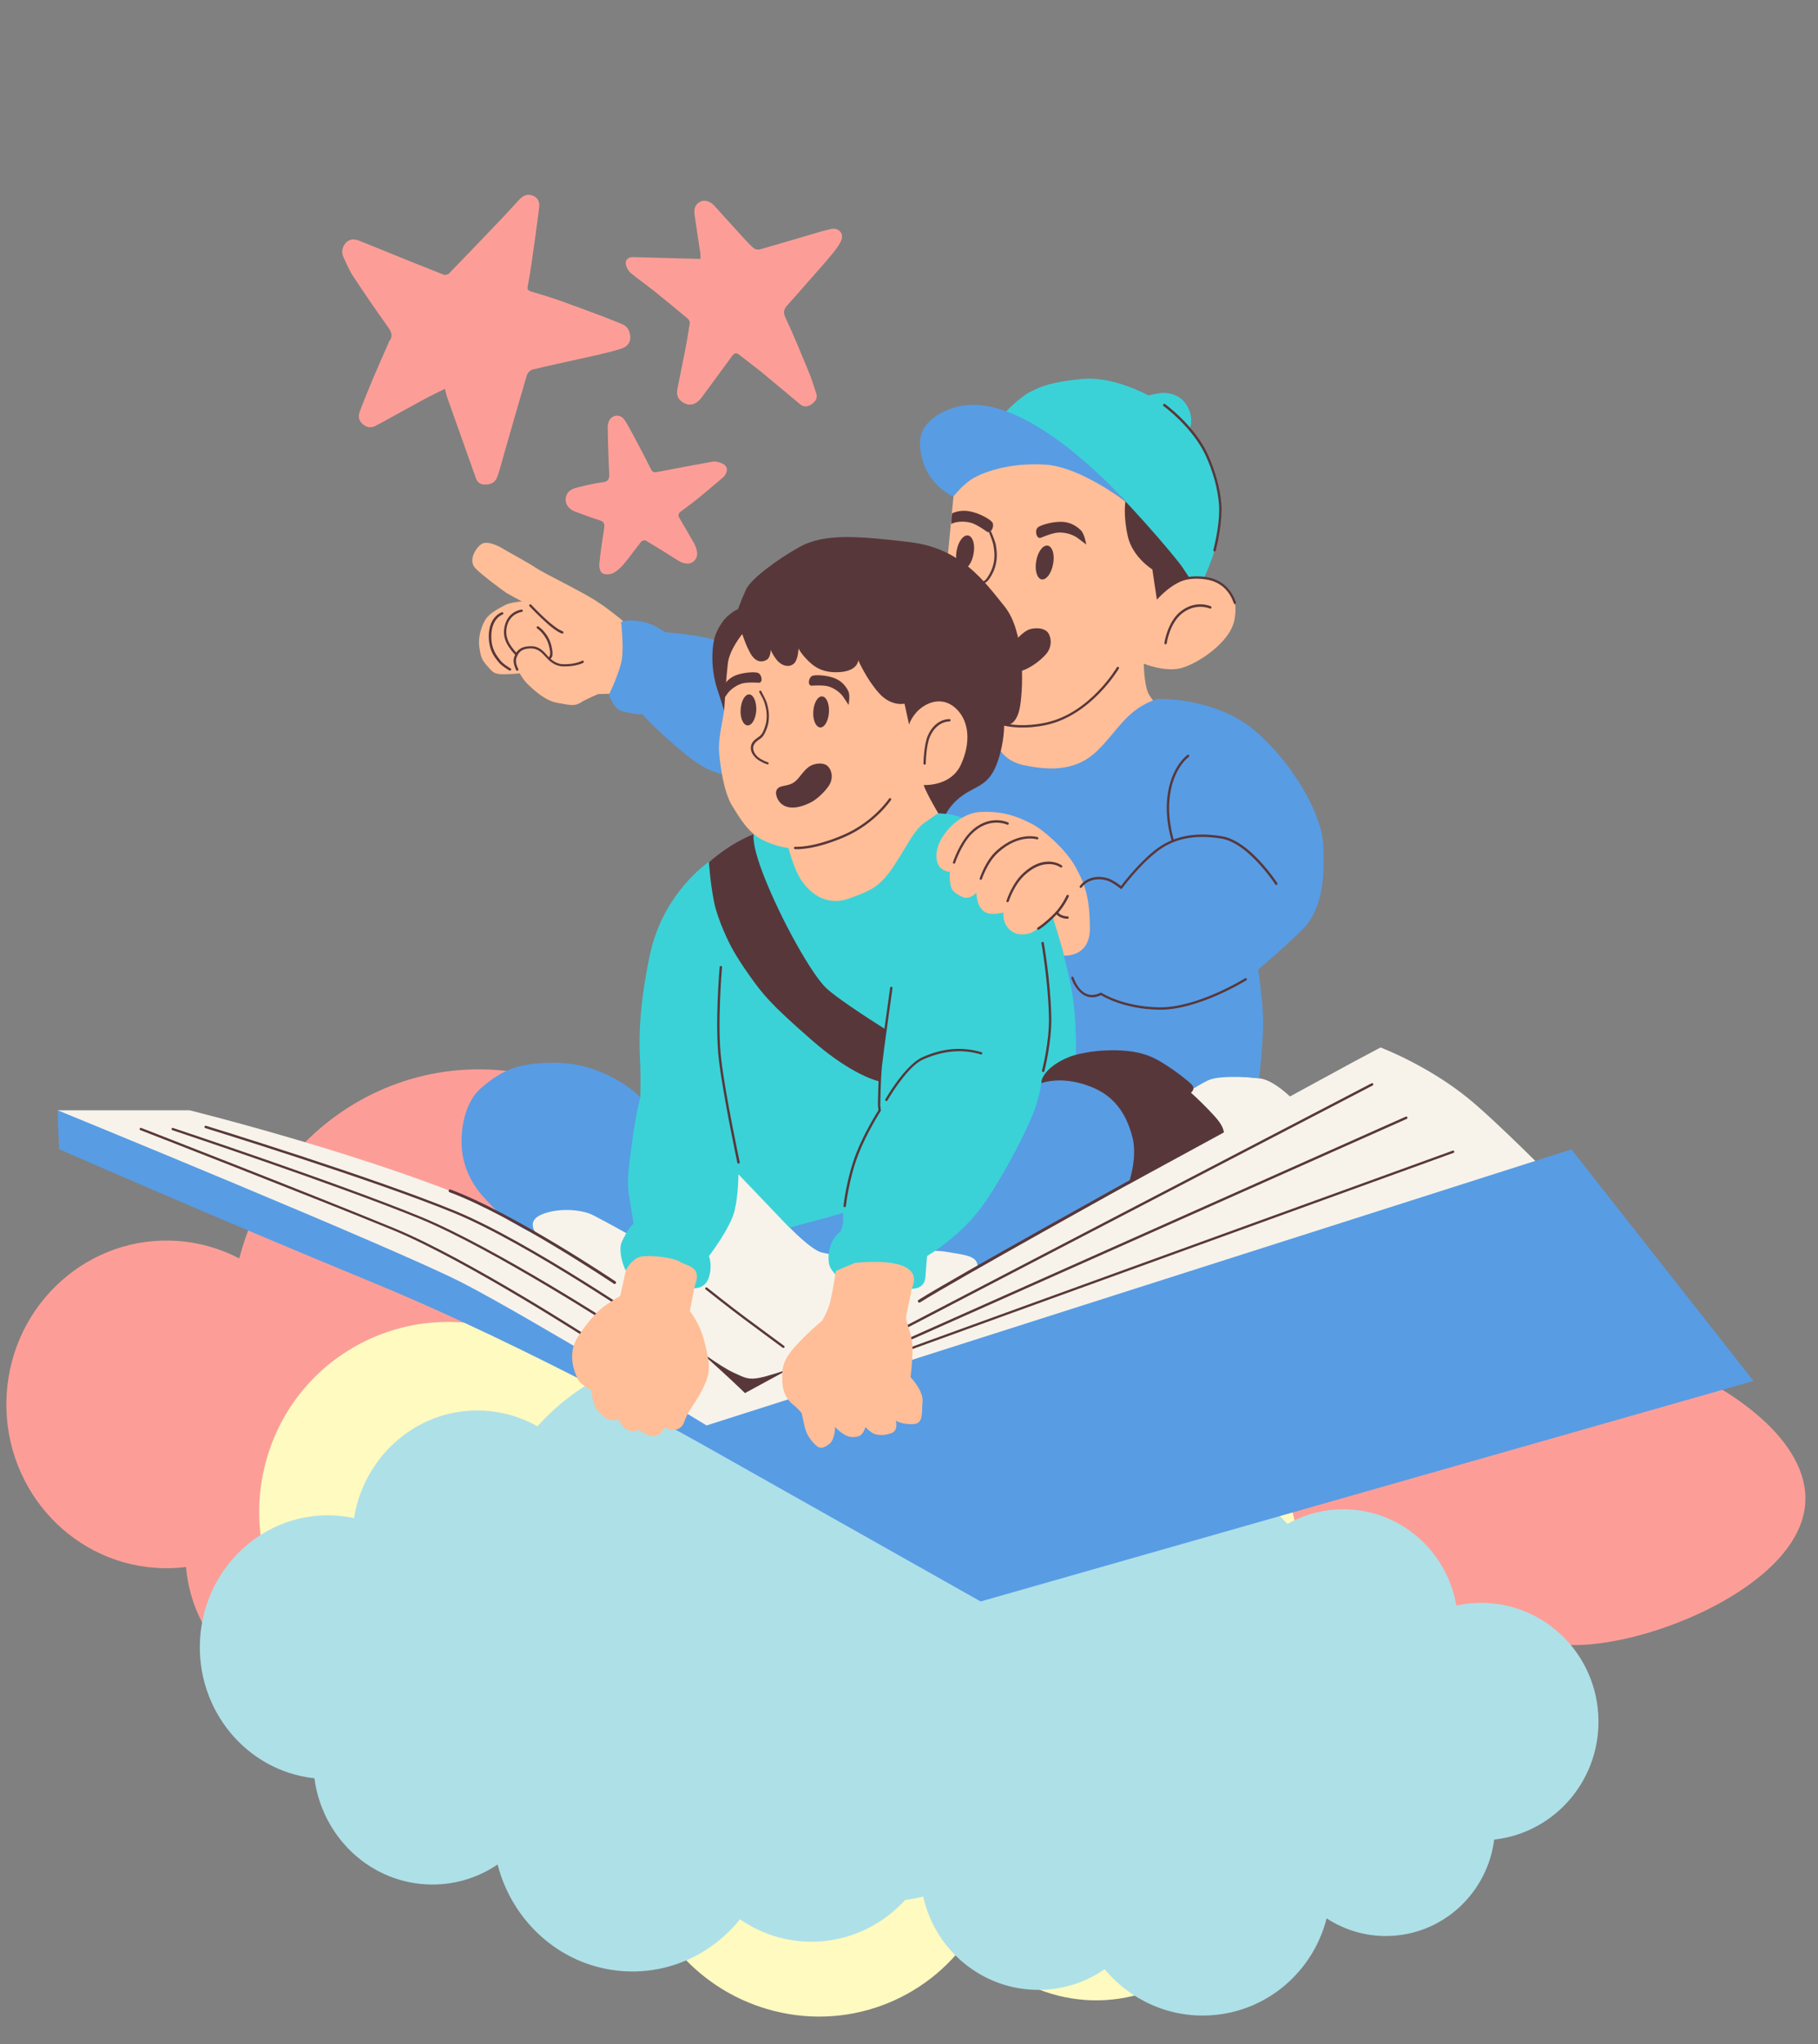 <svg xmlns="http://www.w3.org/2000/svg" xmlns:xlink="http://www.w3.org/1999/xlink" width="266" zoomAndPan="magnify" viewBox="0 0 199.5 224.25" height="299" preserveAspectRatio="xMidYMid meet" version="1.0"><rect x="0" y="0" width="199.5" height="224.25" fill="#808080" stroke="none"/><defs><clipPath id="ddc70344fb"><path d="M 71 120 L 198.918 120 L 198.918 200 L 71 200 Z M 71 120 " clip-rule="nonzero"/></clipPath><clipPath id="a18bee08c3"><path d="M 0.082 117 L 113 117 L 113 193 L 0.082 193 Z M 0.082 117 " clip-rule="nonzero"/></clipPath><clipPath id="090b05b2ff"><path d="M 110 41.203 L 134 41.203 L 134 65 L 110 65 Z M 110 41.203 " clip-rule="nonzero"/></clipPath><clipPath id="d3b18d81e9"><path d="M 6.352 114 L 171 114 L 171 168 L 6.352 168 Z M 6.352 114 " clip-rule="nonzero"/></clipPath><clipPath id="a189649480"><path d="M 6.352 121 L 192.422 121 L 192.422 175.754 L 6.352 175.754 Z M 6.352 121 " clip-rule="nonzero"/></clipPath><clipPath id="ea05c615f7"><path d="M 37 21 L 93 21 L 93 64 L 37 64 Z M 37 21 " clip-rule="nonzero"/></clipPath><clipPath id="92b004bb10"><path d="M 56.688 0 L 99.449 30.152 L 71.883 69.254 L 29.117 39.102 Z M 56.688 0 " clip-rule="nonzero"/></clipPath><clipPath id="72014b2bbe"><path d="M 56.688 0 L 99.449 30.152 L 71.883 69.254 L 29.117 39.102 Z M 56.688 0 " clip-rule="nonzero"/></clipPath></defs><g clip-path="url(#ddc70344fb)"><path fill="#fc9e97" d="M 198.102 164.906 C 198.703 155.711 182.812 147.754 173.82 147.137 C 173.008 147.078 172.195 147.086 171.402 147.152 C 171.09 138.926 164.75 132.098 156.543 131.527 C 154.094 131.359 151.738 131.766 149.602 132.633 C 144.805 125.77 137.152 121.07 128.277 120.461 C 114.379 119.504 102.137 128.887 98.738 142.176 C 96.574 141.047 94.16 140.336 91.582 140.16 C 81.414 139.461 72.613 147.324 71.926 157.727 C 71.242 168.129 78.93 177.129 89.105 177.828 C 90.289 177.914 91.457 177.871 92.59 177.73 C 93.277 185.832 99.652 192.434 107.828 192.996 C 110.859 193.203 113.758 192.555 116.289 191.25 C 119.227 195.977 124.246 199.254 130.125 199.66 C 138.004 200.203 145.023 195.422 147.828 188.32 C 150.223 190.402 153.27 191.75 156.652 191.984 C 164.035 192.488 170.535 187.523 172.367 180.473 C 181.039 180.672 197.512 173.852 198.102 164.906 Z M 198.102 164.906 " fill-opacity="1" fill-rule="nonzero"/></g><g clip-path="url(#a18bee08c3)"><path fill="#fc9e97" d="M 112.219 159.703 C 112.793 150.949 106.316 143.371 97.758 142.781 C 96.98 142.727 96.215 142.73 95.461 142.793 C 95.168 134.957 89.125 128.457 81.309 127.918 C 78.98 127.758 76.738 128.145 74.699 128.969 C 70.129 122.434 62.844 117.961 54.391 117.379 C 41.156 116.469 29.5 125.398 26.262 138.059 C 24.203 136.984 21.906 136.305 19.453 136.137 C 9.77 135.473 1.391 142.961 0.738 152.863 C 0.086 162.77 7.406 171.336 17.094 172.004 C 18.219 172.082 19.328 172.047 20.414 171.91 C 21.07 179.625 27.137 185.906 34.922 186.445 C 37.812 186.641 40.57 186.027 42.98 184.785 C 45.773 189.285 50.555 192.406 56.152 192.793 C 63.648 193.309 70.336 188.754 73.008 181.992 C 75.289 183.98 78.191 185.262 81.41 185.48 C 88.434 185.965 94.629 181.23 96.371 174.523 C 104.637 174.711 111.656 168.219 112.219 159.703 Z M 112.219 159.703 " fill-opacity="1" fill-rule="nonzero"/></g><path fill="#fffac0" d="M 157.582 197.43 C 160.398 187.574 154.707 177.203 144.867 174.258 C 143.973 173.988 143.074 173.797 142.18 173.664 C 143.758 164.633 138.309 155.602 129.32 152.914 C 126.645 152.113 123.938 151.961 121.359 152.363 C 117.637 143.684 110.23 136.645 100.52 133.738 C 85.309 129.191 69.531 136.309 62.656 149.914 C 60.52 148.137 58 146.758 55.18 145.91 C 44.051 142.582 32.445 148.918 29.258 160.066 C 26.07 171.211 32.512 182.945 43.641 186.273 C 44.934 186.66 46.238 186.914 47.535 187.047 C 46.41 196.031 51.949 204.824 60.895 207.5 C 64.211 208.496 67.582 208.52 70.699 207.738 C 72.855 213.621 77.664 218.453 84.098 220.379 C 92.719 222.953 101.629 219.523 106.402 212.508 C 108.578 215.379 111.645 217.613 115.344 218.719 C 123.422 221.137 131.801 217.371 135.477 210.164 C 145.059 212.57 154.836 207.008 157.582 197.43 Z M 157.582 197.43 " fill-opacity="1" fill-rule="nonzero"/><path fill="#aee0e8" d="M 175.383 188.027 C 174.922 180.848 168.793 175.402 161.699 175.871 C 161.059 175.914 160.43 176 159.812 176.133 C 158.73 169.797 153.078 165.176 146.598 165.602 C 144.668 165.73 142.867 166.289 141.281 167.184 C 136.832 162.371 130.367 159.539 123.367 160 C 112.406 160.715 103.789 169.262 102.488 179.902 C 100.684 179.254 98.719 178.961 96.691 179.094 C 88.664 179.617 82.59 186.629 83.113 194.746 C 83.637 202.867 90.566 209.027 98.59 208.5 C 99.523 208.438 100.438 208.289 101.309 208.059 C 102.672 214.254 108.324 218.695 114.781 218.273 C 117.176 218.117 119.371 217.309 121.219 216.035 C 124 219.379 128.254 221.391 132.895 221.086 C 139.105 220.684 144.113 216.238 145.578 210.457 C 147.664 211.816 150.184 212.539 152.852 212.367 C 158.676 211.984 163.254 207.457 163.965 201.812 C 170.766 201.066 175.836 195.012 175.383 188.027 Z M 175.383 188.027 " fill-opacity="1" fill-rule="nonzero"/><path fill="#aee0e8" d="M 21.953 179.863 C 22.406 171.891 29.051 165.801 36.785 166.262 C 37.488 166.309 38.176 166.398 38.848 166.547 C 39.98 159.504 46.109 154.336 53.176 154.762 C 55.281 154.887 57.25 155.496 58.977 156.477 C 63.793 151.105 70.82 147.914 78.461 148.371 C 90.418 149.086 99.867 158.508 101.359 170.305 C 103.324 169.574 105.461 169.23 107.68 169.363 C 116.43 169.887 123.105 177.621 122.59 186.637 C 122.074 195.652 114.562 202.539 105.812 202.02 C 104.789 201.957 103.801 201.801 102.848 201.555 C 101.406 208.438 95.273 213.41 88.238 212.992 C 85.625 212.836 83.223 211.957 81.203 210.555 C 78.199 214.293 73.566 216.559 68.508 216.254 C 61.734 215.848 56.25 210.961 54.605 204.547 C 52.344 206.074 49.602 206.895 46.695 206.719 C 40.348 206.34 35.324 201.348 34.504 195.086 C 27.082 194.293 21.512 187.617 21.953 179.863 Z M 21.953 179.863 " fill-opacity="1" fill-rule="nonzero"/><path fill="#f7f3ea" d="M 143.199 122.008 C 143.199 122.008 140.305 118.48 138.164 118.301 C 136.008 118.121 132.57 117.406 130.551 119.359 C 128.512 121.309 132.27 126.891 132.27 126.891 L 133.609 127.207 Z M 143.199 122.008 " fill-opacity="1" fill-rule="evenodd"/><path fill="#58373a" d="M 122.68 50.953 L 123.535 63.445 C 123.535 63.445 125.914 66.535 126.516 66.836 C 127.113 67.152 130.57 66.773 130.57 66.773 L 131.789 64.066 L 131.211 61.254 L 125.254 52.211 Z M 122.68 50.953 " fill-opacity="1" fill-rule="evenodd"/><g clip-path="url(#090b05b2ff)"><path fill="#3ad2d7" d="M 131.789 64.105 C 131.789 64.105 134.59 58.766 133.887 55.059 C 133.391 52.508 132.691 49.938 131.789 48.762 C 130.91 47.586 130.531 47.066 130.531 47.066 C 130.531 47.066 131.172 45.793 130.09 44.258 C 129.312 43.164 127.934 43.004 127.176 43.145 C 126.414 43.281 126.016 43.383 126.016 43.383 C 126.016 43.383 122.258 41.27 118.84 41.57 C 115.445 41.867 114.184 42.406 113.027 43.004 C 111.867 43.602 110.348 45.195 110.348 45.195 C 110.348 45.195 116.621 48.664 119.762 51.332 C 122.898 53.98 129.172 61.273 129.832 62.352 C 130.512 63.426 131.531 64.781 131.531 64.781 Z M 131.789 64.105 " fill-opacity="1" fill-rule="evenodd"/></g><path fill="#589ce4" d="M 123.516 55.039 C 123.516 55.039 113.906 44.039 106.41 44.418 C 104.094 44.539 100.836 46.012 100.957 48.742 C 101.137 53.105 104.672 54.5 104.672 54.5 L 114.484 52.328 L 121.859 53.883 Z M 123.516 55.039 " fill-opacity="1" fill-rule="evenodd"/><path fill="#ffbe97" d="M 127.375 77.633 C 127.375 77.633 126.113 76.758 125.816 75.5 C 125.516 74.246 125.516 72.812 125.516 72.812 C 125.516 72.812 127.875 73.77 129.633 73.289 C 131.41 72.812 135.008 70.5 135.469 67.969 C 135.848 65.918 135.148 64.82 134.289 64.203 C 133.328 63.527 131.891 63.207 130.691 63.426 C 128.594 63.805 126.953 65.797 126.953 65.797 L 126.453 62.469 C 126.453 62.469 124.277 61.137 123.758 58.824 C 123.238 56.512 123.496 55.02 123.496 55.02 C 123.496 55.02 118.562 51.211 114.723 50.973 C 110.887 50.734 108.168 51.73 106.969 52.367 C 105.75 53.008 104.633 54.461 104.633 54.461 L 103.953 61.496 C 103.953 61.496 105.051 65.559 106.27 71.457 C 107.492 77.355 109.027 80.582 109.027 80.582 L 108.668 82.574 C 108.668 82.574 110.809 84.688 111.148 85.188 C 111.508 85.684 116.043 87.477 118 86.301 C 119.961 85.105 125.477 80.445 125.477 80.445 Z M 127.375 77.633 " fill-opacity="1" fill-rule="evenodd"/><path fill="#58373a" d="M 114.203 59.004 C 114.203 59.004 115.465 58.445 116.164 58.426 C 116.961 58.387 117.742 58.664 118.203 58.984 C 118.641 59.301 119.199 59.742 119.199 59.742 C 119.199 59.742 119.02 58.566 118.602 58.168 C 118.18 57.77 117.562 57.309 116.602 57.25 C 115.645 57.191 114.324 57.551 113.926 57.828 C 113.504 58.125 113.707 59.145 114.203 59.004 Z M 114.203 59.004 " fill-opacity="1" fill-rule="evenodd"/><path fill="#58373a" d="M 104.492 56.312 C 104.953 56.094 105.652 55.953 106.391 56.094 C 107.352 56.254 108.551 56.891 108.867 57.27 C 109.188 57.648 108.77 58.586 108.328 58.348 C 108.328 58.348 107.211 57.527 106.551 57.352 C 105.793 57.152 105.031 57.211 104.531 57.41 C 104.512 57.43 104.395 57.508 104.395 57.469 C 104.395 56.953 104.414 56.672 104.492 56.312 Z M 104.492 56.312 " fill-opacity="1" fill-rule="evenodd"/><path fill="#58373a" d="M 114.965 59.859 C 114.445 59.781 113.887 60.52 113.707 61.555 C 113.523 62.57 113.805 63.469 114.305 63.566 C 114.824 63.645 115.383 62.891 115.562 61.871 C 115.762 60.836 115.484 59.941 114.965 59.859 Z M 114.965 59.859 " fill-opacity="1" fill-rule="evenodd"/><path fill="#58373a" d="M 106.23 58.746 C 105.711 58.664 105.152 59.402 104.973 60.438 C 104.793 61.453 105.07 62.352 105.57 62.449 C 106.09 62.531 106.652 61.793 106.832 60.758 C 107.031 59.742 106.75 58.824 106.23 58.746 Z M 106.23 58.746 " fill-opacity="1" fill-rule="evenodd"/><path fill="#58373a" d="M 108.551 72.812 C 108.551 72.812 107.91 71.559 108.891 71.199 C 109.289 71.059 110.109 71.156 110.746 70.801 C 111.387 70.441 111.926 69.586 112.707 69.164 C 113.406 68.785 114.645 68.828 115.043 69.465 C 115.445 70.121 115.383 71.039 114.844 71.695 C 114.305 72.355 113.344 73.07 112.586 73.41 C 111.809 73.77 109.41 74.504 108.551 72.812 Z M 108.551 72.812 " fill-opacity="1" fill-rule="evenodd"/><path fill="#ffbe97" d="M 69.242 68.887 C 69.242 68.887 67.262 67.094 65.406 65.918 C 63.527 64.723 59.75 62.93 58.832 62.312 C 57.91 61.695 55.891 60.617 55.332 60.277 C 54.773 59.922 53.395 59.203 52.754 59.742 C 52.094 60.277 51.375 61.555 52.195 62.371 C 53.016 63.207 55.371 64.922 55.594 65.062 C 55.812 65.199 57.27 65.977 57.27 65.977 C 57.27 65.977 55.973 66.078 55.434 66.375 C 54.914 66.676 53.734 67.191 53.234 68.031 C 52.734 68.867 52.457 70.121 52.594 70.957 C 52.734 71.797 52.754 72.234 53.355 72.93 C 53.973 73.629 54.094 73.867 54.812 73.949 C 55.555 74.027 57.031 73.867 57.031 73.867 C 57.031 73.867 57.453 74.645 58.012 75.164 C 58.57 75.68 59.828 76.875 61.129 77.098 C 62.406 77.316 62.988 77.535 63.727 77.074 C 64.465 76.617 65.664 76.141 65.664 76.141 L 67.203 76.102 L 69.641 72.812 Z M 69.242 68.887 " fill-opacity="1" fill-rule="evenodd"/><path fill="#58373a" d="M 56.812 71.855 C 56.91 71.656 57.031 71.535 57.172 71.418 C 57.473 71.199 57.812 71.156 58.129 71.137 C 59.031 71.078 59.488 71.637 59.891 72.074 C 60.59 72.871 61.227 73.109 61.867 73.109 C 63.266 73.129 64.008 72.711 64.008 72.711 C 64.066 72.672 64.086 72.594 64.047 72.531 C 64.008 72.473 63.926 72.453 63.867 72.492 C 63.867 72.492 63.168 72.891 61.848 72.871 C 61.387 72.871 60.91 72.711 60.41 72.273 C 60.547 72.156 60.629 71.996 60.629 71.777 C 60.648 71.516 60.59 71.18 60.488 70.758 C 60.148 69.426 59.09 68.727 59.09 68.727 C 59.031 68.688 58.949 68.707 58.91 68.766 C 58.871 68.828 58.891 68.906 58.949 68.945 C 58.949 68.945 59.91 69.586 60.23 70.82 C 60.328 71.199 60.391 71.516 60.367 71.758 C 60.348 71.914 60.309 72.035 60.211 72.094 C 60.168 72.035 60.109 71.996 60.07 71.934 C 59.629 71.418 59.109 70.82 58.09 70.898 C 57.711 70.918 57.332 70.98 56.992 71.238 C 56.871 71.336 56.75 71.438 56.652 71.598 C 56.512 71.438 56.293 71.18 56.133 70.957 C 55.914 70.621 55.352 69.863 55.633 68.688 C 55.992 67.273 57.25 67.133 57.25 67.133 C 57.332 67.133 57.371 67.055 57.371 66.992 C 57.371 66.914 57.293 66.875 57.23 66.875 C 57.23 66.875 55.793 67.012 55.395 68.629 C 55.074 69.902 55.672 70.738 55.934 71.098 C 56.113 71.379 56.391 71.695 56.531 71.836 C 56.492 71.914 56.453 71.996 56.434 72.074 C 56.332 72.332 56.352 72.613 56.41 72.871 C 56.492 73.23 56.652 73.527 56.652 73.527 C 56.691 73.59 56.773 73.609 56.832 73.57 C 56.891 73.527 56.91 73.449 56.871 73.391 C 56.871 73.391 56.73 73.129 56.652 72.812 C 56.613 72.613 56.594 72.375 56.672 72.156 C 56.73 72.035 56.773 71.934 56.812 71.855 Z M 61.668 69.504 C 61.727 69.523 61.809 69.484 61.828 69.406 C 61.848 69.344 61.809 69.266 61.727 69.246 C 61.727 69.246 61.289 69.125 60.309 68.289 C 59.309 67.434 58.289 66.336 58.289 66.336 C 58.25 66.277 58.152 66.277 58.109 66.336 C 58.051 66.375 58.051 66.477 58.109 66.516 C 58.109 66.516 59.148 67.613 60.148 68.488 C 61.188 69.387 61.668 69.504 61.668 69.504 Z M 55.152 67.414 C 55.215 67.391 55.254 67.312 55.234 67.254 C 55.215 67.191 55.133 67.152 55.074 67.172 C 55.074 67.172 53.656 67.59 53.633 69.762 C 53.633 71.418 54.332 72.156 54.672 72.594 C 54.992 73.031 55.891 73.551 55.891 73.551 C 55.953 73.59 56.031 73.57 56.074 73.508 C 56.113 73.449 56.094 73.371 56.031 73.328 C 56.031 73.328 55.191 72.852 54.895 72.434 C 54.594 72.016 53.895 71.316 53.914 69.762 C 53.934 67.812 55.152 67.414 55.152 67.414 Z M 55.152 67.414 " fill-opacity="1" fill-rule="evenodd"/><path fill="#589ce4" d="M 127.016 76.676 C 123.676 77.734 122.656 80.184 120.418 82.355 C 118.203 84.527 115.422 84.59 112.367 83.949 C 109.309 83.312 109.051 80.621 109.051 80.621 L 104.074 80.285 C 104.074 80.285 100.754 83.871 100.098 84.887 C 99.438 85.902 102.734 90.566 102.734 90.566 L 107.41 94.891 C 107.41 94.891 113.047 106.367 113.105 109.613 C 113.164 112.863 118.859 121.172 121.84 121.867 C 124.816 122.566 129.254 120.535 129.254 120.535 C 129.254 120.535 131.133 119.219 132.57 118.52 C 134.008 117.844 138.184 118.281 138.184 118.281 C 138.184 118.281 138.645 114.219 138.605 111.965 C 138.586 109.715 138.066 106.348 138.066 106.348 C 138.066 106.348 140.242 104.594 142.82 102.082 C 145.418 99.57 145.32 95.508 145.199 92.578 C 145.078 89.648 142.203 84.051 137.805 80.242 C 133.391 76.438 127.016 76.676 127.016 76.676 Z M 79.113 70.48 C 79.113 70.48 78.516 70.102 76.414 69.762 C 74.316 69.426 73 69.363 73 69.363 C 73 69.363 71.938 68.648 71.32 68.449 C 70.859 68.289 70.602 68.188 69.66 68.09 C 68.684 67.969 68.164 68.25 68.164 68.25 C 68.164 68.25 68.461 70.879 68.242 72.332 C 68.004 73.789 66.824 76.219 66.824 76.219 C 66.824 76.219 67.324 77.652 68.062 77.953 C 68.801 78.23 70.223 78.391 70.422 78.371 C 70.621 78.352 70.441 78.492 72.879 80.723 C 75.336 82.953 76.797 84.051 78.016 84.527 C 79.234 85.008 80.453 85.246 80.453 85.246 L 81.051 78.91 L 81.094 73.449 Z M 79.113 70.48 " fill-opacity="1" fill-rule="evenodd"/><path fill="#58373a" d="M 75.398 151.117 L 78.055 153.27 C 78.055 153.27 82.512 155.145 82.711 154.727 C 82.91 154.309 87.984 152.234 88.504 151.957 C 89.047 151.676 89.945 146.695 89.945 146.355 C 89.965 146.02 87.207 143.547 86.629 143.328 C 86.047 143.109 79.594 142.113 79.594 142.113 L 75.156 145.461 Z M 75.398 151.117 " fill-opacity="1" fill-rule="evenodd"/><path fill="#58373a" d="M 112.688 117.664 C 112.688 117.664 114.883 116.527 117.66 115.812 C 118.723 115.531 119.879 115.312 121.039 115.254 C 125.156 115.016 126.754 116.07 127.992 116.867 C 129.254 117.664 130.492 118.699 130.652 118.859 C 130.812 119 131.23 119.398 130.691 119.875 C 130.691 119.875 131.57 120.652 132.59 121.711 C 133.59 122.766 134.469 123.621 134.309 124.777 C 134.148 125.934 133.57 127.25 133.57 127.25 L 122.699 132.746 L 94.98 120.293 C 94.98 120.293 82.609 113.262 80.391 108.957 C 78.176 104.652 76.875 100.648 76.957 100.25 C 77.035 99.852 76.875 96.266 76.875 96.266 L 77.793 94.609 C 77.793 94.609 79.934 92.598 82.691 91.523 C 84.09 90.984 84.008 91.84 84.008 91.84 L 84.008 92.977 L 98.098 108.059 C 98.098 108.059 107.629 115.133 108.148 115.234 C 108.668 115.332 112.688 117.664 112.688 117.664 Z M 112.688 117.664 " fill-opacity="1" fill-rule="evenodd"/><path fill="#f7f3ea" d="M 107.371 140.719 C 107.371 140.719 108.828 138.824 107.871 138.066 C 106.93 137.289 105.691 136.453 105.691 136.453 L 102.176 136.652 L 96.957 137.312 C 96.957 137.312 92.441 138.285 90.145 136.594 C 87.828 134.918 87.426 134.082 86.648 133.246 C 85.867 132.41 82.191 128.844 82.27 128.562 C 82.352 128.285 80.074 128.086 80.074 128.086 L 75.016 133.965 L 71.059 135.117 L 66.062 132.031 C 66.062 132.031 59.41 130.773 58.75 130.914 C 58.09 131.055 57.59 134.859 57.59 134.859 L 69.262 142.332 C 69.262 142.332 77.613 149.266 80.492 150.582 C 82.352 151.418 82.25 151.637 86.629 150.184 C 92.863 148.109 107.371 140.719 107.371 140.719 Z M 107.371 140.719 " fill-opacity="1" fill-rule="evenodd"/><path fill="#589ce4" d="M 122.117 133.902 C 122.117 133.902 125.254 128.562 124.258 124.719 C 123.535 121.988 122.16 120.156 119.602 119.18 C 116.941 118.164 114.664 118.441 113.266 119.277 C 111.508 120.336 94.602 132.508 90.984 133.465 C 87.367 134.422 86.629 134.641 86.629 134.641 C 86.629 134.641 88.984 137.09 90.125 137.391 C 92.223 137.93 96.598 137.93 98.219 137.77 C 99.836 137.609 101.613 136.934 103.992 137.352 C 106.031 137.688 107.191 137.809 107.27 138.844 C 107.352 139.902 107.352 140.719 107.352 140.719 Z M 122.117 133.902 " fill-opacity="1" fill-rule="evenodd"/><g clip-path="url(#d3b18d81e9)"><path fill="#f7f3ea" d="M 170.738 129.621 C 170.738 129.621 164.266 123.043 161.066 120.453 C 156.59 116.828 151.496 114.914 151.496 114.914 L 148.316 116.609 L 81.75 152.832 C 81.75 152.832 67.164 138.465 54.355 132.707 C 41.543 126.949 20.82 121.809 20.82 121.809 L 6.293 121.809 L 18.602 129.621 L 31.273 135.598 L 70.121 153.07 L 82.652 160.762 L 105.633 167.656 L 168.98 141.375 Z M 170.738 129.621 " fill-opacity="1" fill-rule="evenodd"/></g><path fill="#58373a" d="M 150.637 119.078 C 150.695 119.039 150.715 118.961 150.695 118.898 C 150.656 118.84 150.574 118.82 150.516 118.84 L 96.418 146.996 C 96.359 147.035 96.34 147.113 96.359 147.172 C 96.398 147.234 96.48 147.254 96.539 147.234 Z M 154.371 122.746 C 154.434 122.727 154.473 122.645 154.434 122.566 C 154.41 122.508 154.332 122.465 154.25 122.508 L 99.277 146.996 C 99.219 147.035 99.176 147.094 99.219 147.172 C 99.238 147.234 99.316 147.273 99.398 147.234 Z M 159.508 126.473 C 159.566 126.453 159.609 126.371 159.586 126.312 C 159.566 126.254 159.488 126.211 159.426 126.23 L 96.438 149.066 C 96.379 149.086 96.34 149.168 96.359 149.227 C 96.379 149.285 96.461 149.324 96.52 149.305 Z M 65.023 147.234 C 65.086 147.273 65.164 147.254 65.203 147.195 C 65.246 147.133 65.227 147.055 65.164 147.016 C 65.164 147.016 51.418 138.109 43.305 134.762 C 34.371 131.074 15.504 123.742 15.504 123.742 C 15.445 123.723 15.367 123.742 15.324 123.82 C 15.305 123.883 15.324 123.961 15.406 123.98 C 15.406 123.98 34.27 131.312 43.203 134.98 C 51.297 138.348 65.023 147.234 65.023 147.234 Z M 71.5 145.719 C 71.559 145.758 71.641 145.738 71.68 145.68 C 71.719 145.621 71.699 145.539 71.641 145.5 C 71.641 145.5 58.09 136.195 49.957 132.848 C 41.023 129.16 22.602 123.504 22.602 123.504 C 22.539 123.48 22.461 123.523 22.441 123.602 C 22.422 123.684 22.461 123.742 22.539 123.762 C 22.539 123.762 40.945 129.422 49.859 133.086 C 57.973 136.434 71.5 145.719 71.5 145.719 Z M 67.984 146 C 68.043 146.039 68.121 146.02 68.164 145.957 C 68.203 145.898 68.184 145.82 68.121 145.777 C 68.121 145.777 54.375 136.871 46.262 133.523 C 37.328 129.84 18.984 123.742 18.984 123.742 C 18.922 123.723 18.844 123.762 18.824 123.82 C 18.805 123.883 18.844 123.961 18.902 123.98 C 18.902 123.98 37.227 130.078 46.16 133.742 C 54.273 137.113 67.984 146 67.984 146 Z M 67.984 146 " fill-opacity="1" fill-rule="evenodd"/><g clip-path="url(#a189649480)"><path fill="#589ce4" d="M 172.438 126.094 L 192.422 151.496 L 107.609 175.688 L 77.535 158.73 C 77.535 158.73 58.629 147.992 40.906 140.699 C 23.18 133.406 6.492 126.074 6.492 126.074 L 6.293 121.789 C 6.293 121.789 43.363 136.953 50.676 140.699 C 57.973 144.445 77.535 156.379 77.535 156.379 Z M 172.438 126.094 " fill-opacity="1" fill-rule="evenodd"/></g><path fill="#589ce4" d="M 70.281 120.375 C 70.281 120.375 66.605 116.566 60.75 116.59 C 57.07 116.609 55.172 117.266 52.715 119.438 C 50.777 121.152 50.297 124.879 50.875 127.25 C 51.617 130.219 53.336 131.551 54.332 132.688 C 55.312 133.824 59.031 135.578 59.031 135.578 C 59.031 135.578 57.633 134.164 59.211 133.344 C 60.809 132.527 63.605 132.57 65.066 133.305 C 66.523 134.043 69.223 135.559 69.223 135.559 L 71.039 134.004 L 70.48 129.578 C 70.48 129.578 70.559 123.941 70.859 123.504 C 71.16 123.125 70.32 120.434 70.281 120.375 Z M 70.281 120.375 " fill-opacity="1" fill-rule="evenodd"/><path fill="#58373a" d="M 103.535 89.867 C 103.535 89.867 103.973 88.453 105.613 87.277 C 107.25 86.102 108.609 86.242 109.547 83.352 C 110.227 81.301 110.188 79.566 110.188 79.566 C 110.188 79.566 111.547 79.906 111.945 77.453 C 112.328 75.004 112.426 69.227 110.227 66.516 C 108.012 63.785 105.492 60.16 99.875 59.48 C 94.262 58.805 90.484 58.504 87.828 59.961 C 85.168 61.414 82.391 63.566 81.891 64.621 C 81.391 65.699 80.992 66.812 80.992 66.812 C 80.992 66.812 79.895 67.312 79.254 68.27 C 78.613 69.207 78.215 70.023 78.176 71.875 C 78.133 73.551 78.473 74.926 78.793 75.859 C 79.113 76.797 79.492 78.074 79.492 78.074 L 100.438 89.133 Z M 103.535 89.867 " fill-opacity="1" fill-rule="evenodd"/><path fill="#3ad2d7" d="M 118.062 115.691 C 118.062 115.691 118.16 112.504 117.742 109.477 C 117.32 106.445 115.625 100.828 115.625 100.828 C 115.625 100.828 113.246 95.129 111.406 93.574 C 109.59 92 106.891 90.148 105.512 89.688 C 104.113 89.23 104.332 89.332 101.734 89.133 C 99.137 88.934 86.488 91.242 85.387 91.281 C 84.289 91.344 83.109 90.863 83.109 90.863 C 83.109 90.863 81.793 90.844 83.789 96.004 C 85.809 101.164 89.164 106.984 90.645 108.379 C 92.121 109.773 97.141 112.902 97.141 112.902 L 96.52 118.641 C 96.52 118.641 93.641 118.102 89.047 114.078 C 84.43 110.051 83.691 109.055 82.191 106.945 C 80.691 104.832 80.113 103.617 80.113 103.617 C 80.113 103.617 78.754 101.008 78.336 98.836 C 77.914 96.664 77.793 94.551 77.793 94.551 C 77.793 94.551 72.738 97.918 71.301 104.812 C 69.859 111.707 70.199 115.273 70.262 116.906 C 70.32 118.539 70.262 120.395 70.262 120.395 C 70.262 120.395 69.723 122.465 69.383 125.156 C 69.043 127.848 68.742 129.48 69.023 131.133 C 69.301 132.789 69.52 134.223 69.52 134.223 C 69.52 134.223 68.941 134.801 68.641 135.438 C 68.344 136.074 68.004 136.336 68.102 137.41 C 68.203 138.484 68.641 139.344 68.641 139.344 C 68.641 139.344 69.922 138.328 72.359 139.125 C 74.797 139.902 76.195 141.316 76.195 141.316 C 76.195 141.316 77.375 141.434 77.793 140.121 C 78.215 138.805 77.793 137.809 77.793 137.809 C 77.793 137.809 80.172 134.699 80.613 132.809 C 81.051 130.914 81.031 128.824 81.031 128.824 L 86.629 134.68 L 92.523 133.066 C 92.523 133.066 92.543 133.145 92.523 133.902 C 92.504 134.66 92.203 135.16 92.203 135.16 C 92.203 135.16 91.523 135.516 91.145 136.652 C 90.902 137.371 90.863 138.109 90.984 138.688 C 91.082 139.203 91.645 139.781 91.645 139.781 C 91.645 139.781 93.84 139.98 96.16 140.379 C 97.457 140.598 100.055 141.375 100.055 141.375 C 100.055 141.375 101.457 141.496 101.555 140.082 C 101.656 138.664 101.734 137.789 101.734 137.789 C 101.734 137.789 105.633 135.559 108.148 131.812 C 110.668 128.086 112.766 123.742 113.465 121.93 C 114.164 120.113 114.305 118.52 114.305 118.52 C 114.305 118.52 114.664 116.789 118.062 115.691 Z M 118.062 115.691 " fill-opacity="1" fill-rule="evenodd"/><path fill="#ffbe97" d="M 81.453 69.562 C 81.453 69.562 80.055 71.238 79.871 72.773 C 79.691 74.285 79.555 76.5 79.492 77.574 C 79.434 78.648 78.773 80.922 78.914 82.555 C 79.055 84.188 79.434 86.918 80.352 88.414 C 81.273 89.906 82.133 91.344 83.668 92.141 C 85.109 92.875 86.527 93.035 86.527 93.035 C 86.527 93.035 87.105 95.387 87.984 96.645 C 88.867 97.898 90.605 99.492 93.16 98.574 C 95.738 97.641 96.598 97.262 98.156 94.891 C 99.715 92.52 100.258 91.145 101.395 90.305 C 102.535 89.488 102.953 89.211 102.953 89.211 C 102.953 89.211 101.676 87.059 101.355 86.121 C 101.355 86.121 104.312 86.32 105.434 83.91 C 106.551 81.5 106.352 79.207 105.031 77.852 C 103.715 76.5 102.215 76.898 101.297 77.516 C 100.098 78.312 99.758 79.488 99.758 79.488 L 99.258 77.195 C 99.258 77.195 97.797 77.555 96.438 76.02 C 95.082 74.504 94.18 72.434 94.18 72.434 C 94.18 72.434 94.16 73.789 91.625 73.75 C 89.863 73.707 89.004 72.891 88.188 71.957 C 87.906 71.637 87.625 71.156 87.625 71.156 C 87.625 71.156 87.586 72.293 87.188 72.73 C 86.629 73.328 85.746 73.031 85.25 72.414 C 84.75 71.797 84.57 71.277 84.57 71.277 C 84.57 71.277 84.59 72.094 84.148 72.375 C 83.469 72.773 82.73 72.574 82.152 71.297 C 81.77 70.559 81.453 69.562 81.453 69.562 Z M 81.453 69.562 " fill-opacity="1" fill-rule="evenodd"/><path fill="#ffbe97" d="M 100.055 141.355 C 100.055 141.355 99.578 143.766 99.438 144.383 C 99.297 145 100.176 146.297 100.137 148.129 C 100.098 149.965 99.918 151.078 99.918 151.078 C 99.918 151.078 101.355 152.555 101.234 153.789 C 101.117 155.023 101.375 156.219 100.156 156.238 C 98.938 156.281 98.297 155.859 98.297 155.859 C 98.297 155.859 98.637 156.938 97.797 157.234 C 96.957 157.535 96.16 157.457 95.762 157.215 C 95.359 156.977 94.961 156.559 94.961 156.559 C 94.961 156.559 94.762 157.457 94.121 157.594 C 93.48 157.734 93.043 157.633 92.523 157.297 C 92.004 156.977 91.645 156.539 91.645 156.539 C 91.645 156.539 91.625 157.934 91.023 158.391 C 90.426 158.852 90.023 159.031 89.484 158.512 C 88.926 157.992 88.527 157.336 88.367 156.758 C 88.207 156.16 87.965 155.004 87.965 155.004 C 87.965 155.004 87.445 154.406 87.027 154.09 C 86.605 153.77 85.93 153.031 85.867 151.715 C 85.809 150.402 85.707 149.445 87.188 147.793 C 88.664 146.137 90.164 144.941 90.164 144.941 C 90.164 144.941 90.844 143.965 91.145 142.652 C 91.445 141.316 91.684 139.582 91.703 139.484 C 91.723 139.383 93.84 138.547 93.84 138.547 C 93.84 138.547 101.773 137.551 100.055 141.355 Z M 100.055 141.355 " fill-opacity="1" fill-rule="evenodd"/><path fill="#ffbe97" d="M 76.254 141.016 L 75.695 143.828 C 75.695 143.828 76.797 145.141 77.297 147.172 C 77.793 149.207 78.094 150.281 77.297 151.977 C 76.496 153.668 75.875 154.328 75.457 155.125 C 75.035 155.922 75.117 156.281 74.598 156.66 C 74.059 157.016 73.258 156.859 72.98 156.559 C 72.98 156.559 72.457 157.676 71.559 157.555 C 70.66 157.434 70.141 156.836 70.141 156.836 C 70.141 156.836 69.742 157.137 69.203 156.977 C 68.641 156.816 68.543 156.719 68.262 156.359 C 67.984 156 67.844 155.742 67.844 155.742 C 67.844 155.742 67.145 155.961 66.562 155.621 C 65.984 155.262 65.383 154.688 65.164 153.949 C 64.945 153.211 64.844 152.473 64.844 152.473 C 64.844 152.473 63.688 151.918 63.387 151.258 C 63.086 150.602 62.168 148.59 63.426 146.637 C 64.684 144.703 65.766 143.648 66.523 143.148 C 67.285 142.629 68.062 142.172 68.062 142.172 L 68.684 139.344 C 68.684 139.344 69.301 138.109 70.301 137.867 C 71.301 137.648 73.898 137.949 74.617 138.426 C 75.316 138.906 77.113 138.887 76.254 141.016 Z M 76.254 141.016 " fill-opacity="1" fill-rule="evenodd"/><path fill="#ffbe97" d="M 116.742 104.832 C 116.742 104.832 119.621 105.09 119.602 101.824 C 119.582 98.574 119.121 97.102 118.023 95.109 C 116.922 93.117 114.426 91.004 113.344 90.445 C 112.266 89.906 110.43 88.871 107.41 89.09 C 106.352 89.172 104.652 89.93 103.453 91.781 C 102.555 93.156 102.633 94.43 103.055 95.027 C 103.492 95.625 104.254 95.648 104.254 95.648 C 104.254 95.648 104.133 96.066 104.293 97.02 C 104.395 97.621 104.672 97.977 105.613 98.395 C 106.449 98.773 107.129 97.938 107.129 97.938 C 107.129 97.938 107.172 98.754 107.43 99.293 C 107.691 99.852 108.07 100.129 108.551 100.23 C 109.148 100.348 110.109 100.109 110.109 100.109 C 110.109 100.109 110.027 100.926 110.43 101.543 C 111.105 102.602 112.145 102.621 112.945 102.402 C 113.406 102.262 114.066 101.805 114.605 101.387 C 115.125 100.965 115.523 100.609 115.523 100.609 C 115.523 100.609 116.723 104.434 116.742 104.832 Z M 116.742 104.832 " fill-opacity="1" fill-rule="evenodd"/><path fill="#58373a" d="M 89.047 75.223 C 89.047 75.223 90.285 75.125 90.902 75.301 C 91.582 75.5 92.184 75.98 92.484 76.379 C 92.762 76.777 93.121 77.336 93.121 77.336 C 93.121 77.336 93.32 76.258 93.082 75.801 C 92.844 75.344 92.441 74.766 91.645 74.426 C 90.824 74.086 89.605 74.008 89.184 74.129 C 88.727 74.266 88.586 75.203 89.047 75.223 Z M 89.047 75.223 " fill-opacity="1" fill-rule="evenodd"/><path fill="#58373a" d="M 83.289 74.902 C 83.289 74.902 82.031 74.805 81.43 74.984 C 80.754 75.184 80.152 75.66 79.852 76.059 C 79.555 76.457 79.215 77.016 79.215 77.016 C 79.215 77.016 79.012 75.941 79.254 75.48 C 79.492 75.023 79.895 74.445 80.691 74.105 C 81.512 73.77 82.73 73.688 83.148 73.809 C 83.609 73.949 83.75 74.883 83.289 74.902 Z M 83.289 74.902 " fill-opacity="1" fill-rule="evenodd"/><path fill="#58373a" d="M 90.203 76.398 C 89.727 76.379 89.305 77.117 89.246 78.051 C 89.184 78.988 89.523 79.766 90.004 79.805 C 90.484 79.824 90.902 79.09 90.965 78.152 C 91.023 77.195 90.684 76.418 90.203 76.398 Z M 90.203 76.398 " fill-opacity="1" fill-rule="evenodd"/><path fill="#58373a" d="M 82.23 76.18 C 81.75 76.16 81.332 76.898 81.273 77.832 C 81.211 78.77 81.551 79.547 82.031 79.586 C 82.512 79.605 82.93 78.871 82.992 77.934 C 83.031 76.996 82.691 76.219 82.23 76.18 Z M 82.23 76.18 " fill-opacity="1" fill-rule="evenodd"/><path fill="#58373a" d="M 85.43 87.816 C 85.43 87.816 84.73 86.762 85.566 86.34 C 85.906 86.184 86.668 86.184 87.188 85.785 C 87.727 85.387 88.125 84.566 88.785 84.109 C 89.387 83.691 90.484 83.59 90.922 84.148 C 91.363 84.688 91.402 85.523 90.965 86.184 C 90.543 86.82 89.766 87.578 89.105 87.957 C 88.445 88.332 86.367 89.25 85.43 87.816 Z M 85.43 87.816 " fill-opacity="1" fill-rule="evenodd"/><path fill="#58373a" d="M 127.832 44.32 C 127.773 44.277 127.695 44.297 127.652 44.359 C 127.613 44.418 127.633 44.496 127.672 44.539 C 127.672 44.539 130.852 46.828 132.309 49.977 C 133.129 51.75 133.648 53.703 133.77 55.355 C 133.887 57.012 133.449 59.184 133.148 60.34 C 133.129 60.418 133.168 60.477 133.25 60.496 C 133.309 60.52 133.391 60.477 133.41 60.398 C 133.707 59.223 134.148 57.012 134.027 55.336 C 133.91 53.664 133.367 51.691 132.551 49.879 C 131.07 46.648 127.832 44.32 127.832 44.32 Z M 127.832 44.32 " fill-opacity="1" fill-rule="evenodd"/><path fill="#58373a" d="M 128.473 64.066 C 128.414 64.105 128.414 64.203 128.453 64.242 C 128.492 64.305 128.594 64.305 128.633 64.266 C 128.633 64.266 129.852 63.188 132.328 63.566 C 133.168 63.688 134.707 64.164 135.387 66.176 C 135.406 66.238 135.488 66.277 135.547 66.258 C 135.605 66.238 135.648 66.156 135.629 66.098 C 134.887 63.945 133.27 63.445 132.371 63.309 C 129.773 62.91 128.473 64.066 128.473 64.066 Z M 128.473 64.066 " fill-opacity="1" fill-rule="evenodd"/><path fill="#58373a" d="M 122.777 73.352 C 122.816 73.289 122.797 73.211 122.738 73.172 C 122.68 73.129 122.598 73.152 122.559 73.211 C 122.559 73.211 119.602 78.273 114.703 79.289 C 110.406 80.184 108.148 78.551 108.148 78.551 C 108.09 78.512 108.012 78.512 107.969 78.57 C 107.93 78.629 107.93 78.711 107.988 78.75 C 107.988 78.75 110.309 80.465 114.746 79.547 C 119.762 78.492 122.777 73.352 122.777 73.352 Z M 122.777 73.352 " fill-opacity="1" fill-rule="evenodd"/><path fill="#58373a" d="M 132.75 66.754 C 132.809 66.793 132.891 66.754 132.93 66.695 C 132.969 66.637 132.93 66.555 132.871 66.516 C 132.871 66.516 131.211 65.738 129.512 67.113 C 128.094 68.27 127.773 70.539 127.773 70.539 C 127.754 70.621 127.812 70.68 127.895 70.68 C 127.973 70.699 128.035 70.641 128.035 70.559 C 128.035 70.559 128.332 68.41 129.691 67.312 C 131.23 66.078 132.75 66.754 132.75 66.754 Z M 132.75 66.754 " fill-opacity="1" fill-rule="evenodd"/><path fill="#58373a" d="M 108.77 58.348 C 108.75 58.285 108.668 58.266 108.609 58.285 C 108.551 58.305 108.531 58.387 108.551 58.445 C 108.77 58.984 108.949 59.48 109.008 59.781 C 109.168 60.656 109.188 61.355 108.93 62.191 C 108.789 62.629 108.508 63.168 108.23 63.527 C 108.051 63.746 107.809 63.844 107.57 63.965 C 107.289 64.105 107.051 64.285 106.891 64.621 C 106.711 65 106.75 65.418 106.93 65.777 C 107.09 66.137 107.371 66.438 107.672 66.656 C 107.871 66.793 108.148 67.012 108.531 67.172 C 108.59 67.191 108.648 67.172 108.688 67.113 C 108.711 67.055 108.688 66.973 108.629 66.953 C 108.27 66.812 108.012 66.594 107.809 66.457 C 107.551 66.277 107.289 65.996 107.152 65.68 C 107.012 65.379 106.969 65.043 107.109 64.723 C 107.25 64.441 107.469 64.305 107.691 64.164 C 107.949 64.023 108.23 63.906 108.43 63.668 C 108.75 63.289 109.051 62.711 109.188 62.25 C 109.449 61.355 109.43 60.637 109.27 59.723 C 109.188 59.402 109.008 58.883 108.77 58.348 Z M 108.77 58.348 " fill-opacity="1" fill-rule="evenodd"/><path fill="#58373a" d="M 130.453 83.035 C 130.512 82.992 130.531 82.914 130.492 82.855 C 130.453 82.793 130.371 82.773 130.312 82.816 C 130.312 82.816 128.074 84.348 128.035 88.574 C 128.012 90.527 128.594 92.301 128.594 92.301 C 128.613 92.359 128.691 92.398 128.754 92.379 C 128.812 92.359 128.852 92.277 128.832 92.219 C 128.832 92.219 128.273 90.504 128.293 88.574 C 128.332 84.508 130.453 83.035 130.453 83.035 Z M 130.453 83.035 " fill-opacity="1" fill-rule="evenodd"/><path fill="#58373a" d="M 139.945 97.02 C 139.984 97.082 140.062 97.102 140.125 97.062 C 140.184 97.02 140.203 96.941 140.164 96.883 C 140.164 96.883 139.086 95.207 137.566 93.773 C 136.547 92.797 135.309 91.941 134.09 91.742 C 131.051 91.242 128.652 91.723 126.633 93.355 C 124.895 94.77 123.379 96.723 123.016 97.199 C 122.777 97 122.18 96.562 121.598 96.363 C 120.719 96.066 119.34 96.086 118.5 97.199 C 118.461 97.262 118.461 97.34 118.52 97.379 C 118.582 97.418 118.66 97.418 118.699 97.359 C 119.461 96.363 120.719 96.344 121.5 96.602 C 122.199 96.844 122.938 97.48 122.938 97.48 C 122.957 97.5 122.996 97.52 123.039 97.52 C 123.078 97.52 123.098 97.5 123.137 97.461 C 123.137 97.461 124.816 95.148 126.793 93.555 C 128.754 91.961 131.09 91.523 134.047 92 C 135.227 92.199 136.406 93.035 137.387 93.973 C 138.883 95.387 139.945 97.02 139.945 97.02 Z M 139.945 97.02 " fill-opacity="1" fill-rule="evenodd"/><path fill="#58373a" d="M 136.766 107.543 C 136.828 107.504 136.848 107.422 136.805 107.363 C 136.766 107.305 136.688 107.281 136.625 107.324 C 136.625 107.324 131.371 110.609 127.113 110.512 C 123.117 110.41 120.879 108.918 120.879 108.918 C 120.84 108.898 120.801 108.898 120.738 108.918 C 119.699 109.434 118.961 109.016 118.5 108.48 C 118.023 107.922 117.801 107.223 117.801 107.223 C 117.781 107.164 117.703 107.125 117.641 107.145 C 117.582 107.164 117.543 107.242 117.562 107.305 C 117.562 107.305 117.781 108.039 118.32 108.637 C 118.84 109.234 119.66 109.715 120.82 109.176 C 121.219 109.414 123.438 110.691 127.133 110.77 C 131.43 110.871 136.766 107.543 136.766 107.543 Z M 136.766 107.543 " fill-opacity="1" fill-rule="evenodd"/><path fill="#58373a" d="M 77.594 141.258 C 77.535 141.215 77.453 141.215 77.414 141.277 C 77.375 141.336 77.375 141.414 77.434 141.457 C 77.434 141.457 80.113 143.586 81.652 144.723 C 83.172 145.859 85.887 147.852 85.887 147.852 C 85.949 147.891 86.027 147.891 86.066 147.832 C 86.109 147.773 86.109 147.691 86.047 147.652 C 86.047 147.652 83.352 145.66 81.812 144.523 C 80.273 143.387 77.594 141.258 77.594 141.258 Z M 77.594 141.258 " fill-opacity="1" fill-rule="evenodd"/><path fill="#58373a" d="M 125.297 129.102 C 125.375 129.062 125.395 128.961 125.355 128.883 C 125.316 128.801 125.215 128.781 125.137 128.824 C 125.137 128.824 104.414 140.301 100.797 142.609 C 100.715 142.652 100.695 142.75 100.754 142.828 C 100.797 142.91 100.895 142.93 100.977 142.871 C 104.594 140.578 125.297 129.102 125.297 129.102 Z M 125.297 129.102 " fill-opacity="1" fill-rule="evenodd"/><path fill="#58373a" d="M 67.363 140.836 C 67.441 140.879 67.523 140.855 67.582 140.797 C 67.621 140.719 67.602 140.637 67.543 140.578 C 67.543 140.578 56.391 133.086 49.438 130.496 C 49.359 130.457 49.258 130.516 49.238 130.598 C 49.199 130.676 49.258 130.773 49.34 130.797 C 56.254 133.367 67.363 140.836 67.363 140.836 Z M 67.363 140.836 " fill-opacity="1" fill-rule="evenodd"/><path fill="#58373a" d="M 79.234 106.105 C 79.234 106.027 79.195 105.969 79.113 105.969 C 79.035 105.969 78.973 106.008 78.973 106.086 C 78.973 106.086 78.414 112.465 78.895 116.328 C 79.352 120.195 80.91 127.547 80.91 127.547 C 80.934 127.625 80.992 127.668 81.07 127.648 C 81.152 127.625 81.191 127.566 81.172 127.488 C 81.172 127.488 79.613 120.156 79.152 116.289 C 78.676 112.445 79.234 106.105 79.234 106.105 Z M 79.234 106.105 " fill-opacity="1" fill-rule="evenodd"/><path fill="#58373a" d="M 97.16 120.594 C 97.117 120.652 97.141 120.734 97.199 120.773 C 97.258 120.812 97.34 120.793 97.379 120.734 C 97.379 120.734 98.137 119.398 99.156 118.141 C 99.816 117.324 100.574 116.547 101.297 116.23 C 103.594 115.215 105.652 115.094 107.629 115.672 C 107.691 115.691 107.77 115.652 107.789 115.594 C 107.809 115.531 107.77 115.453 107.711 115.434 C 105.672 114.836 103.555 114.934 101.195 115.992 C 100.457 116.328 99.656 117.125 98.957 117.984 C 97.938 119.238 97.16 120.594 97.16 120.594 Z M 97.16 120.594 " fill-opacity="1" fill-rule="evenodd"/><path fill="#58373a" d="M 97.938 108.398 C 97.938 108.32 97.898 108.258 97.816 108.258 C 97.738 108.238 97.68 108.301 97.68 108.379 C 97.68 108.379 96.68 115.473 96.52 116.988 C 96.359 118.5 96.34 121.23 96.34 121.23 C 96.34 121.23 96.34 121.25 96.34 121.25 C 96.34 121.25 96.398 121.789 96.398 121.789 C 96.199 122.109 94.82 124.32 93.98 126.473 C 92.902 129.18 92.562 132.289 92.562 132.289 C 92.562 132.371 92.602 132.43 92.684 132.43 C 92.762 132.43 92.824 132.391 92.824 132.309 C 92.824 132.309 93.16 129.242 94.223 126.57 C 95.121 124.258 96.641 121.887 96.641 121.887 C 96.66 121.867 96.66 121.828 96.66 121.809 C 96.66 121.809 96.598 121.23 96.598 121.23 C 96.598 121.07 96.641 118.48 96.777 117.008 C 96.938 115.473 97.938 108.398 97.938 108.398 Z M 97.938 108.398 " fill-opacity="1" fill-rule="evenodd"/><path fill="#58373a" d="M 114.543 103.438 C 114.523 103.359 114.465 103.316 114.383 103.336 C 114.305 103.359 114.266 103.418 114.285 103.496 C 114.285 103.496 115.004 107.504 115.105 111.488 C 115.184 114.277 114.344 117.445 114.344 117.445 C 114.324 117.523 114.363 117.586 114.445 117.605 C 114.504 117.625 114.586 117.586 114.605 117.504 C 114.605 117.504 115.445 114.297 115.363 111.469 C 115.266 107.461 114.543 103.438 114.543 103.438 Z M 114.543 103.438 " fill-opacity="1" fill-rule="evenodd"/><path fill="#58373a" d="M 97.777 87.758 C 97.816 87.695 97.797 87.617 97.738 87.578 C 97.68 87.535 97.598 87.559 97.559 87.617 C 97.559 87.617 95.859 90.188 92.484 91.621 C 89.105 93.055 87.266 92.898 87.266 92.898 C 87.188 92.898 87.125 92.938 87.125 93.016 C 87.125 93.098 87.168 93.156 87.246 93.156 C 87.246 93.156 89.145 93.336 92.602 91.859 C 96.039 90.387 97.777 87.758 97.777 87.758 Z M 97.777 87.758 " fill-opacity="1" fill-rule="evenodd"/><path fill="#58373a" d="M 104.172 79.148 C 104.254 79.148 104.312 79.09 104.312 79.027 C 104.312 78.949 104.254 78.891 104.191 78.891 C 104.191 78.891 102.652 78.789 101.816 80.703 C 101.375 81.719 101.336 83.75 101.336 83.75 C 101.336 83.832 101.395 83.891 101.457 83.891 C 101.535 83.891 101.594 83.832 101.594 83.75 C 101.594 83.75 101.613 81.777 102.055 80.801 C 102.812 79.09 104.172 79.148 104.172 79.148 Z M 104.172 79.148 " fill-opacity="1" fill-rule="evenodd"/><path fill="#58373a" d="M 116.125 100.07 C 116.102 100.012 116.043 99.949 115.965 99.969 C 115.883 99.992 115.844 100.051 115.863 100.129 C 115.863 100.129 115.902 100.41 116.383 100.629 C 116.824 100.828 117.164 100.789 117.164 100.789 C 117.242 100.789 117.281 100.707 117.281 100.648 C 117.281 100.566 117.203 100.527 117.141 100.527 C 117.141 100.527 116.863 100.547 116.504 100.391 C 116.203 100.27 116.125 100.07 116.125 100.07 Z M 116.125 100.07 " fill-opacity="1" fill-rule="evenodd"/><path fill="#58373a" d="M 117.281 98.355 C 117.32 98.297 117.281 98.219 117.223 98.176 C 117.164 98.156 117.082 98.176 117.043 98.238 C 117.043 98.238 116.582 99.273 115.762 100.148 C 115.465 100.469 114.586 101.305 113.863 101.762 C 113.805 101.805 113.785 101.883 113.824 101.941 C 113.863 102.004 113.945 102.023 114.004 101.984 C 114.746 101.523 115.645 100.648 115.941 100.328 C 116.801 99.453 117.281 98.355 117.281 98.355 Z M 117.281 98.355 " fill-opacity="1" fill-rule="evenodd"/><path fill="#58373a" d="M 116.363 95.148 C 116.422 95.188 116.504 95.188 116.543 95.129 C 116.582 95.07 116.582 94.988 116.523 94.949 C 116.523 94.949 115.883 94.449 114.844 94.531 C 114.164 94.57 113.305 94.871 112.348 95.727 C 111.066 96.844 110.449 98.816 110.449 98.816 C 110.43 98.875 110.469 98.953 110.527 98.973 C 110.586 98.992 110.668 98.953 110.688 98.895 C 110.688 98.895 111.289 97 112.527 95.926 C 113.426 95.129 114.227 94.848 114.863 94.809 C 115.785 94.711 116.363 95.148 116.363 95.148 Z M 116.363 95.148 " fill-opacity="1" fill-rule="evenodd"/><path fill="#58373a" d="M 113.785 92.078 C 113.844 92.102 113.926 92.059 113.945 92 C 113.965 91.941 113.926 91.859 113.863 91.84 C 113.863 91.84 111.809 91.164 109.41 93.277 C 108.129 94.391 107.512 96.363 107.512 96.363 C 107.492 96.422 107.531 96.504 107.59 96.523 C 107.648 96.543 107.73 96.504 107.75 96.445 C 107.75 96.445 108.348 94.551 109.59 93.477 C 111.848 91.461 113.785 92.078 113.785 92.078 Z M 113.785 92.078 " fill-opacity="1" fill-rule="evenodd"/><path fill="#58373a" d="M 110.508 90.465 C 110.566 90.504 110.648 90.465 110.688 90.406 C 110.727 90.348 110.688 90.266 110.629 90.227 C 110.629 90.227 108.508 89.211 106.449 91.305 C 105.254 92.5 104.574 94.59 104.574 94.59 C 104.551 94.648 104.594 94.73 104.652 94.75 C 104.711 94.77 104.793 94.73 104.812 94.672 C 104.812 94.672 105.473 92.656 106.633 91.48 C 108.551 89.551 110.508 90.465 110.508 90.465 Z M 110.508 90.465 " fill-opacity="1" fill-rule="evenodd"/><path fill="#58373a" d="M 83.531 75.82 C 83.488 75.762 83.43 75.742 83.371 75.781 C 83.309 75.82 83.289 75.879 83.328 75.941 C 83.59 76.398 83.809 76.816 83.891 77.098 C 84.129 77.871 84.211 78.492 84.07 79.27 C 83.988 79.668 83.809 80.203 83.57 80.543 C 83.43 80.742 83.211 80.863 83.012 81.02 C 82.789 81.18 82.57 81.359 82.449 81.699 C 82.332 82.059 82.41 82.438 82.609 82.754 C 82.789 83.055 83.09 83.312 83.371 83.473 C 83.57 83.57 83.828 83.75 84.211 83.852 C 84.27 83.871 84.328 83.832 84.348 83.77 C 84.371 83.711 84.328 83.652 84.27 83.633 C 83.93 83.531 83.668 83.371 83.488 83.273 C 83.23 83.133 82.992 82.914 82.832 82.656 C 82.672 82.395 82.59 82.098 82.691 81.797 C 82.789 81.539 82.969 81.379 83.148 81.242 C 83.371 81.082 83.609 80.941 83.77 80.703 C 84.008 80.344 84.23 79.766 84.309 79.348 C 84.449 78.512 84.371 77.871 84.129 77.055 C 84.008 76.738 83.789 76.301 83.531 75.82 Z M 83.531 75.82 " fill-opacity="1" fill-rule="evenodd"/><g clip-path="url(#ea05c615f7)"><g clip-path="url(#92b004bb10)"><g clip-path="url(#72014b2bbe)"><path fill="#fc9e97" d="M 48.824 42.656 C 48.023 43.059 47.285 43.402 46.57 43.789 C 45.086 44.59 43.613 45.41 42.137 46.223 C 41.82 46.395 41.5 46.57 41.18 46.734 C 40.672 46.996 40.203 46.871 39.797 46.523 C 39.383 46.176 39.285 45.676 39.457 45.211 C 39.938 43.91 40.473 42.625 41.012 41.344 C 41.527 40.117 42.078 38.91 42.609 37.691 C 42.641 37.621 42.641 37.531 42.688 37.477 C 43.23 36.809 42.883 36.301 42.465 35.719 C 41.191 33.93 39.945 32.121 38.738 30.285 C 38.32 29.652 38.039 28.93 37.703 28.242 C 37.445 27.711 37.531 27.188 37.875 26.734 C 38.262 26.223 38.809 26.168 39.375 26.391 C 40.473 26.824 41.562 27.277 42.66 27.719 C 44.672 28.531 46.684 29.352 48.707 30.141 C 48.855 30.199 49.152 30.121 49.27 30 C 51.207 28.008 53.129 26.004 55.047 23.992 C 55.691 23.316 56.312 22.621 56.945 21.938 C 57.445 21.395 57.93 21.246 58.477 21.465 C 59.078 21.703 59.234 22.219 59.164 22.781 C 58.918 24.75 58.641 26.719 58.359 28.688 C 58.227 29.613 58.074 30.535 57.906 31.453 C 57.844 31.781 57.98 31.891 58.262 31.977 C 59.246 32.273 60.238 32.555 61.207 32.898 C 62.875 33.484 64.531 34.105 66.188 34.727 C 66.859 34.977 67.52 35.266 68.191 35.52 C 68.879 35.781 69.148 36.352 69.168 37.004 C 69.184 37.648 68.75 38.074 68.16 38.254 C 67.301 38.52 66.43 38.742 65.559 38.941 C 63.191 39.477 60.812 39.977 58.449 40.535 C 58.195 40.594 57.891 40.91 57.812 41.172 C 56.965 44.016 56.156 46.871 55.336 49.723 C 55.086 50.586 54.871 51.457 54.574 52.305 C 54.406 52.789 54.012 53.109 53.461 53.152 C 52.906 53.199 52.441 53.082 52.23 52.477 C 51.184 49.527 50.129 46.582 49.086 43.633 C 48.988 43.367 48.938 43.086 48.824 42.656 Z M 69.457 28.207 C 68.945 28.195 68.59 28.5 68.68 28.996 C 68.738 29.336 68.945 29.719 69.207 29.941 C 70.023 30.629 70.91 31.23 71.746 31.898 C 72.996 32.898 74.23 33.918 75.457 34.945 C 75.59 35.055 75.719 35.293 75.695 35.449 C 75.551 36.449 75.375 37.445 75.184 38.441 C 74.91 39.848 74.605 41.25 74.336 42.656 C 74.242 43.16 74.297 43.648 74.75 44.008 C 75.535 44.629 76.352 44.477 77.004 43.59 C 78.113 42.078 79.234 40.578 80.332 39.059 C 80.578 38.719 80.797 38.66 81.129 38.926 C 81.879 39.52 82.645 40.09 83.395 40.68 C 83.785 40.984 84.152 41.316 84.535 41.633 C 85.617 42.531 86.707 43.426 87.785 44.336 C 88.191 44.68 88.621 44.641 89.004 44.383 C 89.402 44.113 89.758 43.746 89.578 43.188 C 89.32 42.391 89.07 41.586 88.754 40.812 C 87.926 38.805 87.102 36.789 86.184 34.824 C 85.902 34.223 86.035 33.895 86.41 33.477 C 87.316 32.477 88.199 31.453 89.09 30.441 C 89.77 29.668 90.461 28.91 91.113 28.113 C 91.543 27.59 91.996 27.055 92.285 26.449 C 92.672 25.641 92.055 24.938 91.18 25.125 C 90.543 25.258 89.922 25.449 89.301 25.633 C 87.324 26.211 85.355 26.805 83.375 27.363 C 83.18 27.418 82.875 27.359 82.719 27.23 C 82.312 26.891 81.949 26.496 81.59 26.102 C 80.523 24.938 79.469 23.758 78.406 22.59 C 77.816 21.941 77.066 21.84 76.551 22.328 C 76.109 22.738 76.176 23.27 76.25 23.777 C 76.441 25.125 76.656 26.465 76.855 27.809 C 76.883 28.012 76.863 28.219 76.867 28.406 C 74.34 28.34 71.898 28.27 69.457 28.207 Z M 78.676 50.656 C 78.441 50.605 78.18 50.648 77.938 50.691 C 75.996 51.047 74.059 51.406 72.121 51.781 C 71.801 51.844 71.605 51.812 71.438 51.48 C 70.859 50.312 70.25 49.16 69.637 48.012 C 69.289 47.355 68.941 46.688 68.531 46.07 C 68.16 45.508 67.449 45.441 67 45.926 C 66.805 46.137 66.684 46.504 66.688 46.797 C 66.711 48.527 66.766 50.262 66.855 51.996 C 66.887 52.582 66.723 52.836 66.109 52.914 C 65.238 53.023 64.375 53.223 63.523 53.438 C 62.996 53.57 62.418 53.715 62.176 54.301 C 61.859 55.066 62.285 55.84 63.152 56.141 C 64.035 56.449 64.902 56.809 65.797 57.078 C 66.309 57.234 66.375 57.492 66.297 57.965 C 66.09 59.266 65.895 60.574 65.766 61.883 C 65.734 62.219 65.863 62.758 66.094 62.887 C 66.398 63.059 66.938 63.039 67.266 62.875 C 67.723 62.648 68.133 62.262 68.465 61.863 C 69.129 61.074 69.719 60.223 70.363 59.422 C 70.453 59.312 70.75 59.234 70.859 59.301 C 72.004 59.98 73.145 60.68 74.266 61.406 C 75.008 61.887 75.656 61.977 76.109 61.594 C 76.586 61.195 76.629 60.582 76.238 59.746 C 76.199 59.656 76.145 59.578 76.098 59.492 C 75.59 58.617 75.094 57.73 74.574 56.863 C 74.371 56.527 74.434 56.312 74.738 56.09 C 75.371 55.629 76 55.164 76.609 54.672 C 77.566 53.891 78.504 53.086 79.449 52.289 C 80.125 51.371 79.66 50.875 78.676 50.656 Z M 78.676 50.656 " fill-opacity="1" fill-rule="nonzero"/></g></g></g></svg>
